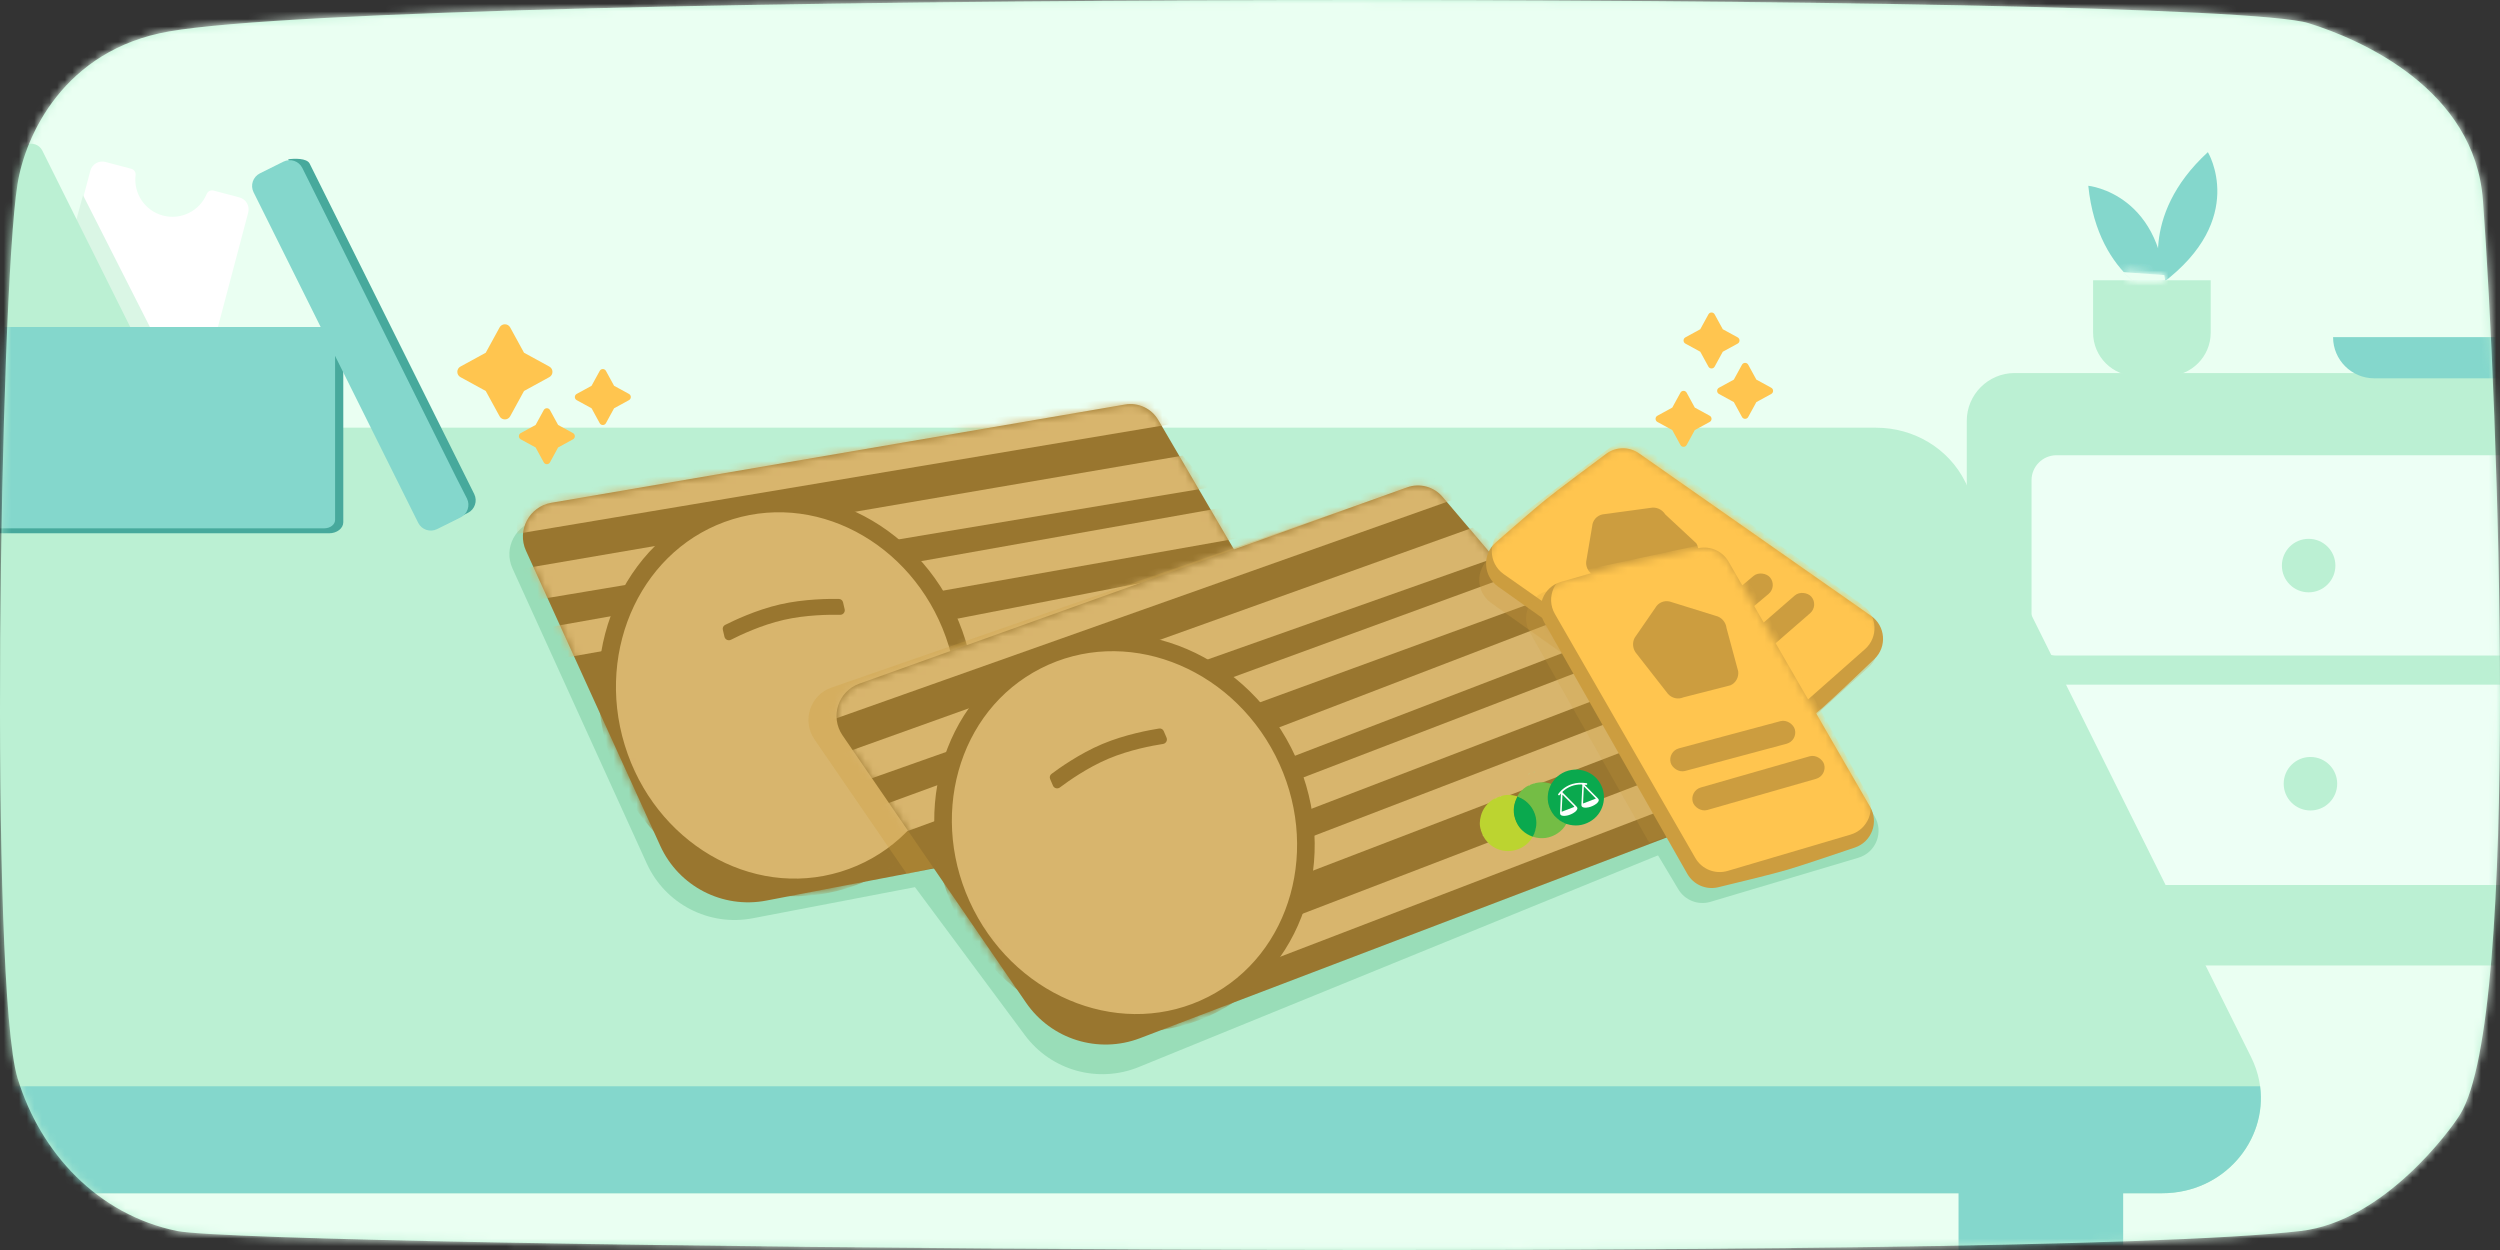 <svg width="328" height="164" viewBox="0 0 328 164" fill="none" xmlns="http://www.w3.org/2000/svg">
<rect x="0" y="0" width="328" height="164" fill="#333333" stroke="none"/>
<path d="M23.219 161.504C33.681 163.667 265.053 165.826 301.876 161.504C312.777 160.224 321.503 148.276 322.776 146.203C330.736 133.238 327.751 53.279 325.761 26.266C324.69 11.728 309.838 5.196 302.871 3.035C289.548 -1.098 53.28 -1.264 22.223 4.116C8.328 6.522 3.291 17.871 2.291 24.18C-0.042 38.885 -1.421 129.331 2.319 141.514C5.305 151.239 12.769 159.343 23.219 161.504Z" fill="#BBF0D3"/>
<mask id="mask0_5570_165347" style="mask-type:alpha" maskUnits="userSpaceOnUse" x="0" y="0" width="328" height="164">
<path fill-rule="evenodd" clip-rule="evenodd" d="M23.219 161.504C33.681 163.667 265.053 165.826 301.876 161.504C312.777 160.224 321.503 148.276 322.776 146.203C330.736 133.238 327.751 53.279 325.761 26.266C324.69 11.728 309.838 5.196 302.871 3.035C289.548 -1.098 53.28 -1.264 22.223 4.116C8.328 6.522 3.291 17.871 2.291 24.18C-0.042 38.885 -1.421 129.331 2.319 141.514C5.305 151.239 12.769 159.343 23.219 161.504Z" fill="white"/>
</mask>
<g mask="url(#mask0_5570_165347)">
<path d="M-53 152.15H350.92V-46.46H-53V152.15Z" fill="#EAFFF2"/>
<path d="M350.92 227.294V124.042C301.741 91.125 239.341 58.477 171.439 58.477C80.632 58.477 -0.336 84.301 -53 139.274V227.294H350.92Z" fill="#EAFFF2"/>
<path d="M341.953 126.668H264.308C260.86 126.668 258.04 123.847 258.04 120.4V55.212C258.04 51.765 260.86 48.944 264.308 48.944H341.953C345.4 48.944 348.22 51.765 348.22 55.212V120.4C348.22 123.847 345.4 126.668 341.953 126.668Z" fill="#BBF0D3"/>
<path d="M335.977 86.009H269.812C268.012 86.009 266.539 84.536 266.539 82.736V62.999C266.539 61.199 268.012 59.727 269.812 59.727H335.977C337.776 59.727 339.25 61.199 339.25 62.999V82.736C339.25 84.536 337.776 86.009 335.977 86.009Z" fill="#EDFFF5"/>
<path d="M335.977 116.11H269.812C268.012 116.11 266.539 114.637 266.539 112.837V93.1C266.539 91.3 268.012 89.828 269.812 89.828H335.977C337.776 89.828 339.25 91.3 339.25 93.1V112.837C339.25 114.637 337.776 116.11 335.977 116.11Z" fill="#EDFFF5"/>
<path d="M283.658 156.554H-28.69C-37.898 156.554 -44.167 147.566 -40.684 139.359L-8.65 63.871C-6.659 59.18 -1.918 56.114 3.345 56.114H246.144C251.133 56.114 255.679 58.872 257.832 63.205L295.346 138.694C299.461 146.974 293.192 156.554 283.658 156.554Z" fill="#BBF0D3"/>
<path d="M-28.69 156.554H283.658C291.746 156.554 297.481 149.661 296.523 142.514H-41.553C-42.52 149.711 -36.725 156.554 -28.69 156.554Z" fill="#84D7CC"/>
<path d="M256.96 171.134H278.56V149.534H256.96V171.134Z" fill="#84D7CC"/>
<path d="M-20.06 171.134H1.54V149.534H-20.06V171.134Z" fill="#84D7CC"/>
<path d="M13.837 21.248L17.222 22.145C17.593 22.242 17.837 22.598 17.789 22.979C17.494 25.359 18.994 27.651 21.377 28.282C23.76 28.913 26.2 27.663 27.119 25.448C27.267 25.095 27.655 24.907 28.026 25.004L31.41 25.9C32.278 26.13 32.795 27.019 32.566 27.887L24.423 58.643C24.193 59.51 23.304 60.028 22.436 59.798L4.864 55.145C3.995 54.916 3.478 54.026 3.708 53.158L11.851 22.403C12.08 21.535 12.97 21.019 13.837 21.248Z" fill="white"/>
<path d="M9.874 29.36L10.893 25.607L21.563 46.635L18.642 48.063L9.874 29.36Z" fill="#DAF6E5"/>
<path d="M-12.898 27.131L-9.764 25.57C-9.422 25.399 -9.003 25.505 -8.787 25.822C-7.438 27.805 -4.798 28.537 -2.59 27.437C-0.384 26.338 0.622 23.789 -0.149 21.518C-0.271 21.155 -0.105 20.758 0.239 20.586L3.373 19.025C4.175 18.625 5.152 18.952 5.552 19.755L19.739 48.231C20.14 49.035 19.813 50.01 19.009 50.411L2.739 58.517C1.936 58.917 0.96 58.591 0.559 57.788L-13.628 29.31C-14.028 28.507 -13.701 27.532 -12.898 27.131Z" fill="#BBF0D3"/>
<path d="M40.198 67.662C41.227 67.662 42.062 67.015 42.062 66.217V43.059H43.175C44.204 43.059 45.039 43.706 45.039 44.504V68.524C45.039 69.321 44.204 69.968 43.175 69.968H-5.681C-6.711 69.968 -7.545 69.321 -7.545 68.524V67.662H40.198Z" fill="#47A99C"/>
<path d="M-6.229 69.316H42.536C43.325 69.316 43.964 68.82 43.964 68.208V44.006C43.964 43.394 43.325 42.899 42.536 42.899H-6.229C-7.018 42.899 -7.659 43.394 -7.659 44.006V68.208C-7.659 68.82 -7.018 69.316 -6.229 69.316Z" fill="#84D7CC"/>
<path d="M55.922 66.921L58.864 65.447C59.369 65.195 59.574 64.582 59.323 64.077L37.81 20.902C38.583 20.784 40.26 20.729 40.627 21.466L62.216 64.813C62.671 65.727 62.299 66.836 61.386 67.291L58.3 68.828C57.386 69.283 56.276 68.912 55.821 67.998L55.378 67.086C55.562 67.058 55.747 67.009 55.922 66.921Z" fill="#47A99C"/>
<path d="M56.38 55.658L39.666 22.039C39.21 21.126 38.101 20.753 37.187 21.208L34.099 22.745C33.186 23.201 32.814 24.311 33.269 25.225L54.866 68.589C55.321 69.503 56.431 69.875 57.345 69.419L60.432 67.882C61.346 67.427 61.719 66.317 61.262 65.403L59.846 62.621" fill="#84D7CC"/>
<path d="M283.682 37.171C283.682 37.171 280.39 28.487 289.673 19.96C289.673 19.96 294.971 28.705 283.682 37.171Z" fill="#84D7CC"/>
<path d="M284.179 39.478C284.179 39.478 275.253 36.913 273.984 24.373C273.984 24.373 284.161 25.367 284.179 39.478Z" fill="#84D7CC"/>
<path d="M290.044 36.767H274.614V43.644C274.614 46.787 277.162 49.335 280.304 49.335H284.354C287.496 49.335 290.044 46.787 290.044 43.644V36.767Z" fill="#BBF0D3"/>
<path d="M279.713 36.767L278.511 35.694L283.959 36.096L284.059 36.767H279.713Z" fill="#EAFFF2"/>
<mask id="mask1_5570_165347" style="mask-type:alpha" maskUnits="userSpaceOnUse" x="278" y="35" width="7" height="2">
<path fill-rule="evenodd" clip-rule="evenodd" d="M279.713 36.768H284.059L283.959 36.096L278.511 35.694L279.713 36.768Z" fill="white"/>
</mask>
<g mask="url(#mask1_5570_165347)">
<path d="M273.7 49.596H291.496V19.934H273.7V49.596Z" fill="#EAFFF2"/>
</g>
<mask id="mask2_5570_165347" style="mask-type:alpha" maskUnits="userSpaceOnUse" x="278" y="35" width="7" height="2">
<path fill-rule="evenodd" clip-rule="evenodd" d="M279.713 36.768H284.059L283.959 36.096L278.511 35.694L279.713 36.768Z" fill="white"/>
</mask>
<g mask="url(#mask2_5570_165347)">
<path d="M274.273 41.005H288.296V31.456H274.273V41.005Z" fill="#EAFFF2"/>
</g>
<path d="M330.4 49.634H311.5C308.518 49.634 306.1 47.217 306.1 44.234H335.8C335.8 47.217 333.382 49.634 330.4 49.634Z" fill="#84D7CC"/>
<path d="M306.404 74.204C306.404 76.143 304.832 77.714 302.894 77.714C300.955 77.714 299.384 76.143 299.384 74.204C299.384 72.266 300.955 70.694 302.894 70.694C304.832 70.694 306.404 72.266 306.404 74.204Z" fill="#BBF0D3"/>
<path d="M306.64 102.824C306.64 104.763 305.069 106.334 303.13 106.334C301.192 106.334 299.62 104.763 299.62 102.824C299.62 100.885 301.192 99.314 303.13 99.314C305.069 99.314 306.64 100.885 306.64 102.824Z" fill="#BBF0D3"/>
<path fill-rule="evenodd" clip-rule="evenodd" d="M220.473 51.522L219.404 53.475L217.452 54.543C217.129 54.72 217.129 55.182 217.452 55.359L219.404 56.427L220.473 58.38C220.649 58.703 221.113 58.703 221.289 58.38L222.357 56.427L224.311 55.359C224.633 55.182 224.633 54.72 224.311 54.543L222.357 53.475L221.289 51.522C221.113 51.199 220.649 51.199 220.473 51.522Z" fill="#FFC54F"/>
<path fill-rule="evenodd" clip-rule="evenodd" d="M228.55 47.85L227.481 49.804L225.529 50.872C225.206 51.048 225.206 51.511 225.529 51.688L227.481 52.756L228.55 54.709C228.726 55.032 229.189 55.032 229.365 54.709L230.434 52.756L232.387 51.688C232.71 51.511 232.71 51.048 232.387 50.872L230.434 49.804L229.365 47.85C229.189 47.528 228.726 47.528 228.55 47.85Z" fill="#FFC54F"/>
<path fill-rule="evenodd" clip-rule="evenodd" d="M224.145 41.242L223.076 43.195L221.123 44.263C220.801 44.44 220.801 44.903 221.123 45.08L223.076 46.147L224.145 48.101C224.32 48.423 224.784 48.423 224.96 48.101L226.029 46.147L227.982 45.08C228.305 44.903 228.305 44.44 227.982 44.263L226.029 43.195L224.96 41.242C224.784 40.919 224.32 40.919 224.145 41.242Z" fill="#FFC54F"/>
<path fill-rule="evenodd" clip-rule="evenodd" d="M78.683 48.662L77.614 50.615L75.661 51.683C75.339 51.86 75.339 52.322 75.661 52.499L77.614 53.567L78.683 55.52C78.858 55.843 79.322 55.843 79.498 55.52L80.567 53.567L82.52 52.499C82.843 52.322 82.843 51.86 82.52 51.683L80.567 50.615L79.498 48.662C79.322 48.339 78.858 48.339 78.683 48.662Z" fill="#FFC54F"/>
<path fill-rule="evenodd" clip-rule="evenodd" d="M71.34 53.801L70.272 55.755L68.319 56.822C67.996 56.999 67.996 57.462 68.319 57.639L70.272 58.707L71.34 60.66C71.516 60.983 71.98 60.983 72.156 60.66L73.225 58.707L75.178 57.639C75.501 57.462 75.501 56.999 75.178 56.822L73.225 55.755L72.156 53.801C71.98 53.479 71.516 53.479 71.34 53.801Z" fill="#FFC54F"/>
<path fill-rule="evenodd" clip-rule="evenodd" d="M65.547 42.957L63.73 46.277L60.411 48.093C59.863 48.393 59.863 49.18 60.411 49.48L63.73 51.296L65.547 54.617C65.846 55.165 66.635 55.165 66.933 54.617L68.751 51.296L72.071 49.48C72.62 49.18 72.62 48.393 72.071 48.093L68.751 46.277L66.933 42.957C66.635 42.408 65.846 42.408 65.547 42.957Z" fill="#FFC54F"/>
<path fill-rule="evenodd" clip-rule="evenodd" d="M108.464 100.8C106.671 98.387 107.705 94.928 110.527 93.893L185.24 66.503C186.907 65.892 188.777 66.39 189.92 67.748L221.498 105.28C223.145 107.237 222.406 110.232 220.037 111.198L149.409 139.995C144.061 142.176 137.915 140.459 134.472 135.822L108.464 100.8Z" fill="#99DDB8"/>
<path fill-rule="evenodd" clip-rule="evenodd" d="M201.939 86.139C200.682 84.036 201.785 81.314 204.152 80.68L223.813 75.412C225.405 74.986 227.086 75.665 227.934 77.078L245.941 107.095C247.18 109.162 246.14 111.842 243.83 112.531L224.419 118.319C222.801 118.802 221.062 118.125 220.196 116.676L201.939 86.139Z" fill="#99DDB8"/>
<path fill-rule="evenodd" clip-rule="evenodd" d="M67.238 74.578C66.016 71.893 67.665 68.778 70.573 68.28L145.838 55.389C147.57 55.092 149.304 55.9 150.191 57.417L175.474 100.642C176.788 102.888 175.486 105.758 172.93 106.248L98.759 120.477C93.022 121.578 87.277 118.609 84.857 113.292L67.238 74.578Z" fill="#99DDB8"/>
<path fill-rule="evenodd" clip-rule="evenodd" d="M69.009 72.26C67.787 69.575 69.436 66.459 72.344 65.961L147.609 53.07C149.341 52.773 151.075 53.581 151.962 55.098L177.245 98.323C178.559 100.569 177.257 103.439 174.701 103.929L100.53 118.159C94.793 119.259 89.048 116.29 86.628 110.973L69.009 72.26Z" fill="#99762F"/>
<mask id="mask3_5570_165347" style="mask-type:alpha" maskUnits="userSpaceOnUse" x="68" y="53" width="110" height="66">
<path fill-rule="evenodd" clip-rule="evenodd" d="M69.009 72.26C67.787 69.575 69.436 66.459 72.344 65.961L147.609 53.07C149.341 52.773 151.075 53.581 151.962 55.098L177.245 98.323C178.559 100.569 177.257 103.439 174.701 103.929L100.53 118.159C94.793 119.259 89.048 116.29 86.628 110.973L69.009 72.26Z" fill="white"/>
</mask>
<g mask="url(#mask3_5570_165347)">
<path fill-rule="evenodd" clip-rule="evenodd" d="M70.174 82.618L171.924 64.553L172.667 68.798L70.916 86.863L70.174 82.618Z" fill="#D8B56D"/>
<path fill-rule="evenodd" clip-rule="evenodd" d="M67.873 70.029C67.505 67.667 69.1 65.445 71.457 65.039L150.481 51.408L153.709 55.634L67.873 70.029Z" fill="#D8B56D"/>
<path fill-rule="evenodd" clip-rule="evenodd" d="M64.144 79.741C63.777 77.379 65.373 75.159 67.729 74.755L155.18 59.774L158.661 63.959L64.144 79.741Z" fill="#D8B56D"/>
<rect x="93.03" y="94.905" width="83.308" height="4.218" transform="rotate(-11 93.03 94.905)" fill="#E6CE5A"/>
<rect x="93.273" y="87.452" width="83.308" height="4.218" transform="rotate(-11 93.273 87.452)" fill="#D8B56D"/>
<rect x="93.826" y="102.541" width="83.308" height="4.218" transform="rotate(-11 93.826 102.541)" fill="#E6CE5A"/>
<rect x="95.476" y="111.398" width="83.308" height="4.218" transform="rotate(-11 95.476 111.398)" fill="#E6CE5A"/>
<path d="M110.628 115.476C123.066 111.673 129.648 97.699 125.584 84.405C121.519 71.111 108.248 63.207 95.811 67.01C83.374 70.812 76.791 84.786 80.855 98.08C84.92 111.374 98.191 119.278 110.628 115.476Z" fill="#D8B56D" stroke="#99762F" stroke-width="2.311"/>
<path fill-rule="evenodd" clip-rule="evenodd" d="M157.663 92.751C157.579 92.767 157.497 92.806 157.408 92.764C157.49 92.751 157.572 92.738 157.655 92.725C157.656 92.734 157.659 92.743 157.663 92.751Z" fill="#A7D589"/>
<path fill-rule="evenodd" clip-rule="evenodd" d="M156.724 92.9C156.725 92.891 156.724 92.881 156.723 92.872C156.796 92.861 156.869 92.849 156.942 92.838C156.881 92.903 156.799 92.89 156.724 92.9Z" fill="#B2DA99"/>
<path fill-rule="evenodd" clip-rule="evenodd" d="M94.835 82.626C94.776 82.373 94.892 82.113 95.124 81.995C96.171 81.463 99.183 80.019 102.363 79.293C105.548 78.565 108.9 78.558 110.072 78.582C110.33 78.588 110.547 78.769 110.606 79.02L110.82 79.937C110.908 80.314 110.609 80.674 110.222 80.665C108.824 80.634 105.757 80.66 102.838 81.327C99.916 81.994 97.144 83.303 95.904 83.936C95.561 84.111 95.138 83.921 95.05 83.546L94.835 82.626Z" fill="#99762F"/>
<path fill-rule="evenodd" clip-rule="evenodd" d="M155.862 101.082C155.47 101.583 154.965 101.937 154.376 102.164C152.571 102.86 150.587 102.106 149.72 100.404C149.634 100.235 149.562 100.061 149.506 99.88C149.468 99.83 149.494 99.758 149.448 99.71C149.416 99.548 149.385 99.386 149.353 99.224C149.374 99.171 149.342 99.124 149.339 99.074C149.223 98.41 149.379 97.788 149.656 97.191C150.044 96.356 150.684 95.767 151.519 95.381C151.653 95.319 151.797 95.286 151.941 95.258C151.997 95.24 152.062 95.252 152.111 95.21C152.265 95.18 152.419 95.15 152.574 95.12C152.627 95.141 152.675 95.108 152.726 95.106C153.436 94.988 154.092 95.162 154.724 95.462C154.76 95.479 154.79 95.504 154.803 95.544C154.809 95.642 154.742 95.707 154.691 95.775C154.189 96.46 153.968 97.229 154.017 98.067C154.066 98.924 154.378 99.68 154.968 100.314C155.174 100.536 155.405 100.73 155.664 100.89C155.734 100.934 155.808 100.973 155.862 101.039C155.87 101.053 155.87 101.068 155.862 101.082Z" fill="#BCD430"/>
<path fill-rule="evenodd" clip-rule="evenodd" d="M155.862 101.082C155.859 101.074 155.856 101.065 155.853 101.057C156.017 100.838 156.166 100.61 156.288 100.366C156.602 99.74 156.719 99.082 156.652 98.385C156.588 97.723 156.349 97.132 155.959 96.602C155.679 96.222 155.337 95.905 154.924 95.667C154.874 95.638 154.818 95.615 154.803 95.549C154.801 95.472 154.859 95.427 154.904 95.378C155.258 94.993 155.674 94.689 156.156 94.479C156.286 94.422 156.424 94.389 156.563 94.36C156.619 94.341 156.685 94.353 156.735 94.311C156.879 94.283 157.024 94.255 157.168 94.227C157.231 94.252 157.289 94.201 157.351 94.217C158.108 94.148 158.817 94.296 159.475 94.672C159.5 94.745 159.449 94.792 159.412 94.841C159.081 95.281 158.851 95.768 158.757 96.308C158.52 97.674 158.928 98.82 159.962 99.745C160.09 99.86 160.232 99.954 160.374 100.05C160.424 100.084 160.491 100.107 160.492 100.185C160.137 100.648 159.677 100.981 159.144 101.208C158.08 101.661 157.023 101.631 155.984 101.127C155.945 101.108 155.909 101.08 155.862 101.082Z" fill="#74BD45"/>
<path fill-rule="evenodd" clip-rule="evenodd" d="M151.939 95.269C151.939 95.26 151.939 95.252 151.938 95.243C151.996 95.232 152.053 95.221 152.111 95.21C152.067 95.267 152 95.259 151.939 95.269Z" fill="#D9E68B"/>
<path fill-rule="evenodd" clip-rule="evenodd" d="M156.563 94.37C156.564 94.362 156.563 94.353 156.561 94.345C156.619 94.334 156.677 94.322 156.735 94.311C156.689 94.365 156.624 94.361 156.563 94.37Z" fill="#BDDFA8"/>
<path fill-rule="evenodd" clip-rule="evenodd" d="M157.351 94.216C157.29 94.231 157.231 94.264 157.168 94.227C157.226 94.216 157.283 94.204 157.341 94.193C157.343 94.201 157.347 94.209 157.351 94.216Z" fill="#A7D58A"/>
<path fill-rule="evenodd" clip-rule="evenodd" d="M149.448 99.71C149.501 99.755 149.497 99.82 149.507 99.879C149.498 99.881 149.49 99.882 149.481 99.882C149.47 99.825 149.459 99.768 149.448 99.71Z" fill="#E5EEB1"/>
<path fill-rule="evenodd" clip-rule="evenodd" d="M152.718 95.092C152.721 95.1 152.723 95.107 152.726 95.115C152.676 95.128 152.626 95.154 152.574 95.12C152.622 95.111 152.67 95.101 152.718 95.092Z" fill="#E0EBA0"/>
<path fill-rule="evenodd" clip-rule="evenodd" d="M149.325 99.08C149.332 99.075 149.339 99.072 149.348 99.072C149.362 99.122 149.388 99.172 149.353 99.224C149.344 99.176 149.334 99.128 149.325 99.08Z" fill="#DFEBA0"/>
<path fill-rule="evenodd" clip-rule="evenodd" d="M160.492 100.185C160.209 99.979 159.915 99.788 159.673 99.53C159.267 99.097 158.972 98.606 158.803 98.035C158.518 97.069 158.628 96.145 159.095 95.259C159.203 95.053 159.347 94.867 159.475 94.672C159.751 94.381 160.038 94.106 160.382 93.891C162.384 92.641 165.054 93.559 165.829 95.768C166.494 97.665 165.489 99.769 163.588 100.432C162.565 100.789 161.565 100.72 160.601 100.224C160.566 100.206 160.535 100.18 160.492 100.185Z" fill="#0AA94E"/>
<path fill-rule="evenodd" clip-rule="evenodd" d="M154.792 95.552C154.8 95.55 154.808 95.549 154.817 95.549C155.153 95.749 155.464 95.98 155.73 96.267C156.128 96.698 156.408 97.191 156.569 97.757C156.816 98.623 156.744 99.461 156.373 100.277C156.257 100.533 156.123 100.782 155.933 100.996C155.91 101.022 155.889 101.048 155.853 101.057C154.943 100.531 154.336 99.774 154.085 98.752C153.812 97.643 154.026 96.626 154.694 95.697C154.728 95.65 154.759 95.601 154.792 95.552Z" fill="#0AA94E"/>
<path fill-rule="evenodd" clip-rule="evenodd" d="M160.502 96.122C160.428 96.188 160.374 96.228 160.329 96.277C160.265 96.347 160.207 96.346 160.142 96.281C160.071 96.21 160.118 96.16 160.171 96.111C160.75 95.578 161.428 95.253 162.212 95.16C162.825 95.088 163.422 95.171 164.004 95.369C164.073 95.393 164.154 95.406 164.117 95.514C164.082 95.617 164.013 95.615 163.93 95.585C163.876 95.567 163.821 95.551 163.76 95.532C163.766 95.593 163.805 95.625 163.831 95.663C164.272 96.303 164.715 96.942 165.156 97.581C165.289 97.773 165.278 97.905 165.11 98.072C164.953 98.226 164.76 98.321 164.555 98.391C164.198 98.512 163.834 98.575 163.456 98.536C163.329 98.523 163.205 98.496 163.09 98.44C162.905 98.349 162.851 98.237 162.896 98.036C163.078 97.225 163.256 96.414 163.447 95.606C163.478 95.472 163.442 95.444 163.321 95.424C162.43 95.268 161.599 95.413 160.826 95.89C160.722 95.954 160.712 95.997 160.782 96.097C161.262 96.781 161.735 97.469 162.21 98.156C162.339 98.343 162.33 98.474 162.17 98.636C162.012 98.797 161.815 98.894 161.604 98.965C161.248 99.086 160.883 99.149 160.505 99.109C160.403 99.099 160.302 99.078 160.206 99.041C159.962 98.948 159.9 98.832 159.957 98.578C160.127 97.82 160.297 97.062 160.467 96.304C160.478 96.254 160.487 96.203 160.502 96.122Z" fill="#FEFEFE"/>
<path fill-rule="evenodd" clip-rule="evenodd" d="M160.193 98.504C160.201 98.454 160.204 98.425 160.211 98.398C160.365 97.711 160.519 97.024 160.673 96.336C160.711 96.346 160.723 96.372 160.739 96.396C161.12 96.947 161.5 97.5 161.884 98.049C161.946 98.137 161.949 98.167 161.83 98.189C161.29 98.288 160.751 98.396 160.193 98.504Z" fill="#0AA94E"/>
<path fill-rule="evenodd" clip-rule="evenodd" d="M164.903 97.582C164.306 97.698 163.732 97.809 163.137 97.925C163.3 97.198 163.459 96.484 163.627 95.735C164.059 96.361 164.475 96.963 164.903 97.582Z" fill="#0AA94E"/>
</g>
<path opacity="0.3" fill-rule="evenodd" clip-rule="evenodd" d="M106.859 97.006C105.179 94.558 106.289 91.183 109.094 90.21L184.177 64.161C185.957 63.544 187.93 64.181 189.012 65.723L205.124 88.676C206.652 90.854 205.506 93.886 202.92 94.508L118.989 114.683L106.859 97.006Z" fill="#CC9D3F"/>
<path fill-rule="evenodd" clip-rule="evenodd" d="M110.544 96.487C108.874 94.054 109.957 90.7 112.735 89.704L184.617 63.94C186.271 63.347 188.12 63.841 189.256 65.181L221.662 103.359C223.345 105.343 222.561 108.395 220.13 109.322L149.556 136.215C144.097 138.295 137.924 136.368 134.617 131.552L110.544 96.487Z" fill="#99762F"/>
<mask id="mask4_5570_165347" style="mask-type:alpha" maskUnits="userSpaceOnUse" x="109" y="63" width="114" height="75">
<path fill-rule="evenodd" clip-rule="evenodd" d="M110.544 96.487C108.874 94.054 109.957 90.7 112.735 89.704L184.617 63.94C186.271 63.347 188.12 63.841 189.256 65.181L221.662 103.359C223.345 105.343 222.561 108.395 220.13 109.322L149.556 136.215C144.097 138.295 137.924 136.368 134.617 131.552L110.544 96.487Z" fill="white"/>
</mask>
<g mask="url(#mask4_5570_165347)">
<path fill-rule="evenodd" clip-rule="evenodd" d="M113.489 106.486L210.557 71.026L212.026 75.077L114.958 110.537L113.489 106.486Z" fill="#D8B56D"/>
<path fill-rule="evenodd" clip-rule="evenodd" d="M109.038 94.487C108.265 92.224 109.45 89.76 111.7 88.95L187.157 61.804L191.07 65.405L109.038 94.487Z" fill="#D8B56D"/>
<path fill-rule="evenodd" clip-rule="evenodd" d="M107.052 104.699C106.28 102.437 107.466 99.973 109.717 99.166L193.238 69.227L197.392 72.744L107.052 104.699Z" fill="#D8B56D"/>
<rect x="138.132" y="114.616" width="83.308" height="4.218" transform="rotate(-21 138.132 114.616)" fill="#D8B56D"/>
<rect x="137.078" y="107.234" width="83.308" height="4.218" transform="rotate(-21 137.078 107.234)" fill="#D8B56D"/>
<rect x="140.241" y="121.998" width="83.308" height="4.218" transform="rotate(-21 140.241 121.998)" fill="#D8B56D"/>
<rect x="143.405" y="130.434" width="83.308" height="4.218" transform="rotate(-21 143.405 130.434)" fill="#D8B56D"/>
<path d="M159.035 131.819C170.623 125.915 174.679 111.01 168.368 98.624C162.057 86.237 147.615 80.758 136.027 86.662C124.439 92.567 120.383 107.471 126.694 119.858C133.005 132.244 147.448 137.723 159.035 131.819Z" fill="#D8B56D" stroke="#99762F" stroke-width="2.311"/>
<path fill-rule="evenodd" clip-rule="evenodd" d="M201.41 101.272C201.329 101.302 201.255 101.355 201.161 101.329C201.239 101.302 201.318 101.275 201.397 101.247C201.4 101.256 201.404 101.265 201.41 101.272Z" fill="#A7D589"/>
<path fill-rule="evenodd" clip-rule="evenodd" d="M200.51 101.581C200.509 101.572 200.508 101.563 200.505 101.554C200.575 101.53 200.645 101.506 200.715 101.482C200.665 101.557 200.583 101.559 200.51 101.581Z" fill="#B2DA99"/>
<path fill-rule="evenodd" clip-rule="evenodd" d="M137.778 102.211C137.676 101.972 137.745 101.695 137.953 101.539C138.891 100.833 141.607 98.888 144.613 97.62C147.622 96.351 150.923 95.762 152.081 95.582C152.336 95.543 152.582 95.684 152.683 95.921L153.053 96.786C153.205 97.142 152.973 97.549 152.59 97.607C151.209 97.819 148.192 98.378 145.434 99.542C142.672 100.706 140.169 102.476 139.058 103.315C138.751 103.547 138.301 103.433 138.149 103.079L137.778 102.211Z" fill="#99762F"/>
<path fill-rule="evenodd" clip-rule="evenodd" d="M201.081 109.79C200.783 110.351 200.347 110.787 199.806 111.113C198.149 112.112 196.064 111.714 194.916 110.189C194.802 110.037 194.7 109.878 194.614 109.709C194.567 109.667 194.581 109.591 194.527 109.552C194.467 109.398 194.408 109.244 194.349 109.089C194.361 109.034 194.321 108.993 194.31 108.944C194.08 108.311 194.125 107.671 194.294 107.035C194.532 106.145 195.059 105.454 195.815 104.929C195.936 104.844 196.072 104.787 196.209 104.735C196.261 104.707 196.327 104.707 196.368 104.658C196.515 104.601 196.661 104.545 196.808 104.489C196.864 104.5 196.906 104.46 196.955 104.448C197.634 104.209 198.31 104.266 198.985 104.452C199.023 104.463 199.057 104.482 199.077 104.52C199.1 104.614 199.045 104.69 199.007 104.767C198.632 105.528 198.548 106.324 198.741 107.141C198.938 107.976 199.377 108.666 200.067 109.188C200.309 109.371 200.57 109.522 200.853 109.635C200.93 109.666 201.01 109.691 201.074 109.747C201.085 109.76 201.087 109.774 201.081 109.79Z" fill="#BCD430"/>
<path fill-rule="evenodd" clip-rule="evenodd" d="M201.081 109.789C201.077 109.782 201.072 109.774 201.068 109.765C201.191 109.522 201.299 109.272 201.377 109.01C201.577 108.339 201.578 107.67 201.391 106.996C201.213 106.355 200.875 105.815 200.398 105.36C200.058 105.035 199.665 104.782 199.218 104.619C199.163 104.599 199.104 104.586 199.077 104.524C199.063 104.449 199.112 104.394 199.147 104.338C199.43 103.897 199.786 103.526 200.224 103.235C200.342 103.157 200.473 103.1 200.604 103.047C200.657 103.019 200.723 103.019 200.765 102.969C200.902 102.917 201.04 102.864 201.177 102.811C201.243 102.825 201.292 102.764 201.356 102.769C202.089 102.571 202.813 102.593 203.527 102.849C203.564 102.916 203.522 102.972 203.494 103.026C203.244 103.517 203.102 104.036 203.104 104.585C203.107 105.971 203.708 107.028 204.887 107.761C205.033 107.851 205.189 107.919 205.345 107.989C205.4 108.014 205.471 108.025 205.486 108.102C205.216 108.619 204.821 109.027 204.336 109.343C203.366 109.973 202.32 110.128 201.209 109.812C201.167 109.8 201.127 109.778 201.081 109.789Z" fill="#74BD45"/>
<path fill-rule="evenodd" clip-rule="evenodd" d="M196.209 104.746C196.208 104.737 196.206 104.729 196.204 104.721C196.259 104.7 196.313 104.679 196.368 104.658C196.334 104.722 196.267 104.726 196.209 104.746Z" fill="#D9E68B"/>
<path fill-rule="evenodd" clip-rule="evenodd" d="M200.607 103.057C200.606 103.049 200.604 103.041 200.601 103.033C200.655 103.012 200.71 102.991 200.765 102.97C200.73 103.03 200.665 103.038 200.607 103.057Z" fill="#BDDFA8"/>
<path fill-rule="evenodd" clip-rule="evenodd" d="M201.356 102.769C201.299 102.794 201.246 102.837 201.177 102.811C201.232 102.79 201.287 102.769 201.342 102.748C201.346 102.756 201.35 102.763 201.356 102.769Z" fill="#A7D58A"/>
<path fill-rule="evenodd" clip-rule="evenodd" d="M194.527 109.552C194.587 109.587 194.594 109.651 194.614 109.709C194.606 109.712 194.598 109.714 194.589 109.716C194.569 109.661 194.548 109.607 194.527 109.552Z" fill="#E5EEB1"/>
<path fill-rule="evenodd" clip-rule="evenodd" d="M196.945 104.436C196.949 104.443 196.953 104.45 196.957 104.457C196.91 104.479 196.865 104.513 196.808 104.489C196.854 104.471 196.9 104.453 196.945 104.436Z" fill="#E0EBA0"/>
<path fill-rule="evenodd" clip-rule="evenodd" d="M194.297 108.953C194.302 108.947 194.309 108.942 194.317 108.941C194.34 108.988 194.374 109.032 194.349 109.089C194.332 109.044 194.314 108.998 194.297 108.953Z" fill="#DFEBA0"/>
<path fill-rule="evenodd" clip-rule="evenodd" d="M205.486 108.101C205.171 107.948 204.848 107.81 204.565 107.598C204.09 107.243 203.714 106.81 203.449 106.277C203 105.375 202.949 104.447 203.254 103.493C203.325 103.272 203.435 103.063 203.527 102.849C203.748 102.515 203.983 102.193 204.284 101.922C206.038 100.343 208.828 100.784 209.974 102.825C210.959 104.578 210.334 106.824 208.577 107.807C207.632 108.336 206.635 108.442 205.599 108.121C205.562 108.11 205.527 108.089 205.486 108.101Z" fill="#0AA94E"/>
<path fill-rule="evenodd" clip-rule="evenodd" d="M199.067 104.529C199.075 104.525 199.083 104.523 199.091 104.522C199.457 104.66 199.803 104.833 200.115 105.07C200.582 105.425 200.944 105.863 201.201 106.392C201.594 107.201 201.669 108.039 201.445 108.907C201.375 109.18 201.287 109.448 201.136 109.692C201.118 109.721 201.102 109.751 201.069 109.765C200.081 109.406 199.351 108.766 198.926 107.803C198.466 106.759 198.499 105.719 198.996 104.689C199.021 104.636 199.044 104.582 199.067 104.529Z" fill="#0AA94E"/>
<path fill-rule="evenodd" clip-rule="evenodd" d="M204.79 104.098C204.728 104.176 204.682 104.226 204.646 104.282C204.595 104.362 204.538 104.37 204.463 104.318C204.38 104.26 204.418 104.203 204.462 104.145C204.939 103.52 205.551 103.082 206.307 102.854C206.898 102.676 207.501 102.655 208.108 102.749C208.18 102.76 208.261 102.759 208.244 102.872C208.228 102.98 208.16 102.989 208.072 102.975C208.016 102.966 207.96 102.96 207.896 102.952C207.912 103.011 207.956 103.036 207.989 103.069C208.534 103.622 209.081 104.174 209.627 104.727C209.791 104.893 209.803 105.025 209.666 105.218C209.539 105.397 209.365 105.524 209.175 105.629C208.845 105.81 208.497 105.936 208.118 105.963C207.99 105.972 207.864 105.968 207.74 105.932C207.543 105.874 207.47 105.773 207.48 105.567C207.518 104.738 207.553 103.908 207.6 103.079C207.608 102.941 207.567 102.921 207.445 102.921C206.541 102.923 205.747 103.21 205.068 103.814C204.977 103.895 204.974 103.939 205.061 104.025C205.652 104.616 206.238 105.211 206.825 105.805C206.985 105.967 206.999 106.097 206.869 106.285C206.742 106.47 206.564 106.6 206.369 106.707C206.039 106.888 205.691 107.013 205.312 107.04C205.209 107.047 205.107 107.044 205.005 107.025C204.749 106.975 204.668 106.872 204.68 106.612C204.715 105.836 204.751 105.06 204.787 104.283C204.789 104.232 204.789 104.181 204.79 104.098Z" fill="#FEFEFE"/>
<path fill-rule="evenodd" clip-rule="evenodd" d="M204.899 106.498C204.899 106.447 204.897 106.419 204.898 106.39C204.931 105.687 204.963 104.984 204.995 104.28C205.035 104.283 205.052 104.307 205.071 104.327C205.542 104.804 206.012 105.282 206.486 105.756C206.562 105.832 206.57 105.861 206.456 105.903C205.942 106.095 205.43 106.295 204.899 106.498Z" fill="#0AA94E"/>
<path fill-rule="evenodd" clip-rule="evenodd" d="M209.378 104.772C208.81 104.99 208.263 105.2 207.698 105.417C207.732 104.672 207.765 103.942 207.8 103.175C208.334 103.716 208.849 104.237 209.378 104.772Z" fill="#0AA94E"/>
</g>
<path opacity="0.303" fill-rule="evenodd" clip-rule="evenodd" d="M195.638 79.106C193.643 77.692 193.549 74.765 195.449 73.226L211.23 60.447C212.535 59.39 214.389 59.347 215.741 60.343L244.89 81.802C246.767 83.184 246.909 85.938 245.185 87.506L230.865 100.523C229.582 101.689 227.661 101.805 226.248 100.803L195.638 79.106Z" fill="#CC9D3F"/>
<path fill-rule="evenodd" clip-rule="evenodd" d="M196.527 76.949C194.59 75.574 194.437 72.756 196.223 71.189C198.493 69.198 201.285 66.771 202.68 65.641C204.387 64.26 208.29 61.347 210.74 59.532C212.012 58.589 213.742 58.57 215.038 59.478L245.483 80.796C247.384 82.127 247.6 84.859 245.925 86.464C243.528 88.76 240.452 91.683 239.12 92.856C237.616 94.18 234.142 96.962 231.859 98.776C230.578 99.794 228.782 99.836 227.448 98.89L196.527 76.949Z" fill="#CC9D3F"/>
<mask id="mask5_5570_165347" style="mask-type:alpha" maskUnits="userSpaceOnUse" x="194" y="58" width="54" height="42">
<path fill-rule="evenodd" clip-rule="evenodd" d="M196.527 76.949C194.59 75.574 194.437 72.756 196.223 71.189C198.493 69.198 201.285 66.771 202.68 65.641C204.387 64.26 208.29 61.347 210.74 59.532C212.012 58.589 213.742 58.57 215.038 59.478L245.483 80.796C247.384 82.127 247.6 84.859 245.925 86.464C243.528 88.76 240.452 91.683 239.12 92.856C237.616 94.18 234.142 96.962 231.859 98.776C230.578 99.794 228.782 99.836 227.448 98.89L196.527 76.949Z" fill="white"/>
</mask>
<g mask="url(#mask5_5570_165347)">
<path fill-rule="evenodd" clip-rule="evenodd" d="M197.291 75.33C195.244 73.892 195.189 70.878 197.183 69.367L211.296 58.676C212.591 57.695 214.374 57.676 215.689 58.628L244.406 79.415C246.322 80.801 246.458 83.605 244.686 85.17L232.084 96.305C230.805 97.436 228.917 97.541 227.519 96.559L197.291 75.33Z" fill="#FFC54F"/>
<path fill-rule="evenodd" clip-rule="evenodd" d="M208.893 69.043L208.102 73.72C208.049 74.486 208.5 75.22 209.22 75.534L214.488 78.869C215.208 79.183 216.031 79.007 216.529 78.434L222.412 73.364C222.91 72.791 222.97 71.951 222.558 71.282L218.482 67.489C218.07 66.82 217.28 66.475 216.529 66.635L210.245 67.489C209.493 67.649 208.947 68.277 208.893 69.043Z" fill="#CC9D3F"/>
<rect x="218.315" y="85.421" width="16.872" height="3.076" rx="1.538" transform="rotate(-40 218.315 85.421)" fill="#CC9D3F"/>
<rect x="223.105" y="88.882" width="17.927" height="3.076" rx="1.538" transform="rotate(-41 223.105 88.882)" fill="#CC9D3F"/>
</g>
<path opacity="0.198" fill-rule="evenodd" clip-rule="evenodd" d="M200.702 82.945C199.496 80.821 200.649 78.132 203.019 77.541L222.707 72.633C224.347 72.224 226.055 72.981 226.853 74.471L239.777 98.59C240.87 100.63 239.838 103.161 237.63 103.855L216.364 110.537L200.702 82.945Z" fill="#CC9D3F"/>
<path fill-rule="evenodd" clip-rule="evenodd" d="M202.624 81.694C201.449 79.629 202.501 77.01 204.782 76.345C207.682 75.5 211.237 74.481 212.979 74.046C215.11 73.515 219.879 72.525 222.866 71.915C224.417 71.598 225.993 72.312 226.784 73.683L245.367 105.87C246.528 107.88 245.569 110.447 243.372 111.194C240.23 112.261 236.206 113.611 234.503 114.111C232.581 114.675 228.257 115.729 225.421 116.408C223.83 116.789 222.184 116.068 221.375 114.646L202.624 81.694Z" fill="#CC9D3F"/>
<mask id="mask6_5570_165347" style="mask-type:alpha" maskUnits="userSpaceOnUse" x="202" y="71" width="44" height="46">
<path fill-rule="evenodd" clip-rule="evenodd" d="M202.624 81.694C201.449 79.629 202.501 77.01 204.782 76.345C207.682 75.5 211.237 74.481 212.979 74.046C215.11 73.515 219.879 72.525 222.866 71.915C224.417 71.598 225.993 72.312 226.784 73.683L245.367 105.87C246.528 107.88 245.569 110.447 243.372 111.194C240.23 112.261 236.206 113.611 234.503 114.111C232.581 114.675 228.257 115.729 225.421 116.408C223.83 116.789 222.184 116.068 221.375 114.646L202.624 81.694Z" fill="white"/>
</mask>
<g mask="url(#mask6_5570_165347)">
<path fill-rule="evenodd" clip-rule="evenodd" d="M204 80.549C202.753 78.381 203.977 75.626 206.423 75.1L223.732 71.374C225.319 71.033 226.944 71.769 227.733 73.188L244.975 104.163C246.125 106.229 245.064 108.828 242.796 109.498L226.669 114.263C225.032 114.747 223.276 114.045 222.424 112.565L204 80.549Z" fill="#FFC54F"/>
<path fill-rule="evenodd" clip-rule="evenodd" d="M217.173 79.755L214.48 83.659C214.107 84.331 214.206 85.187 214.726 85.776L218.825 91.024C219.345 91.613 220.165 91.802 220.859 91.493L227.041 89.91C227.734 89.602 228.144 88.866 228.054 88.085L226.52 82.398C226.43 81.618 225.86 80.972 225.111 80.799L219.055 78.917C218.306 78.745 217.545 79.083 217.173 79.755Z" fill="#CC9D3F"/>
<rect x="218.791" y="98.58" width="16.872" height="3.076" rx="1.538" transform="rotate(-15 218.791 98.58)" fill="#CC9D3F"/>
<rect x="221.669" y="103.741" width="17.927" height="3.076" rx="1.538" transform="rotate(-16 221.669 103.741)" fill="#CC9D3F"/>
</g>
</g>
</svg>
